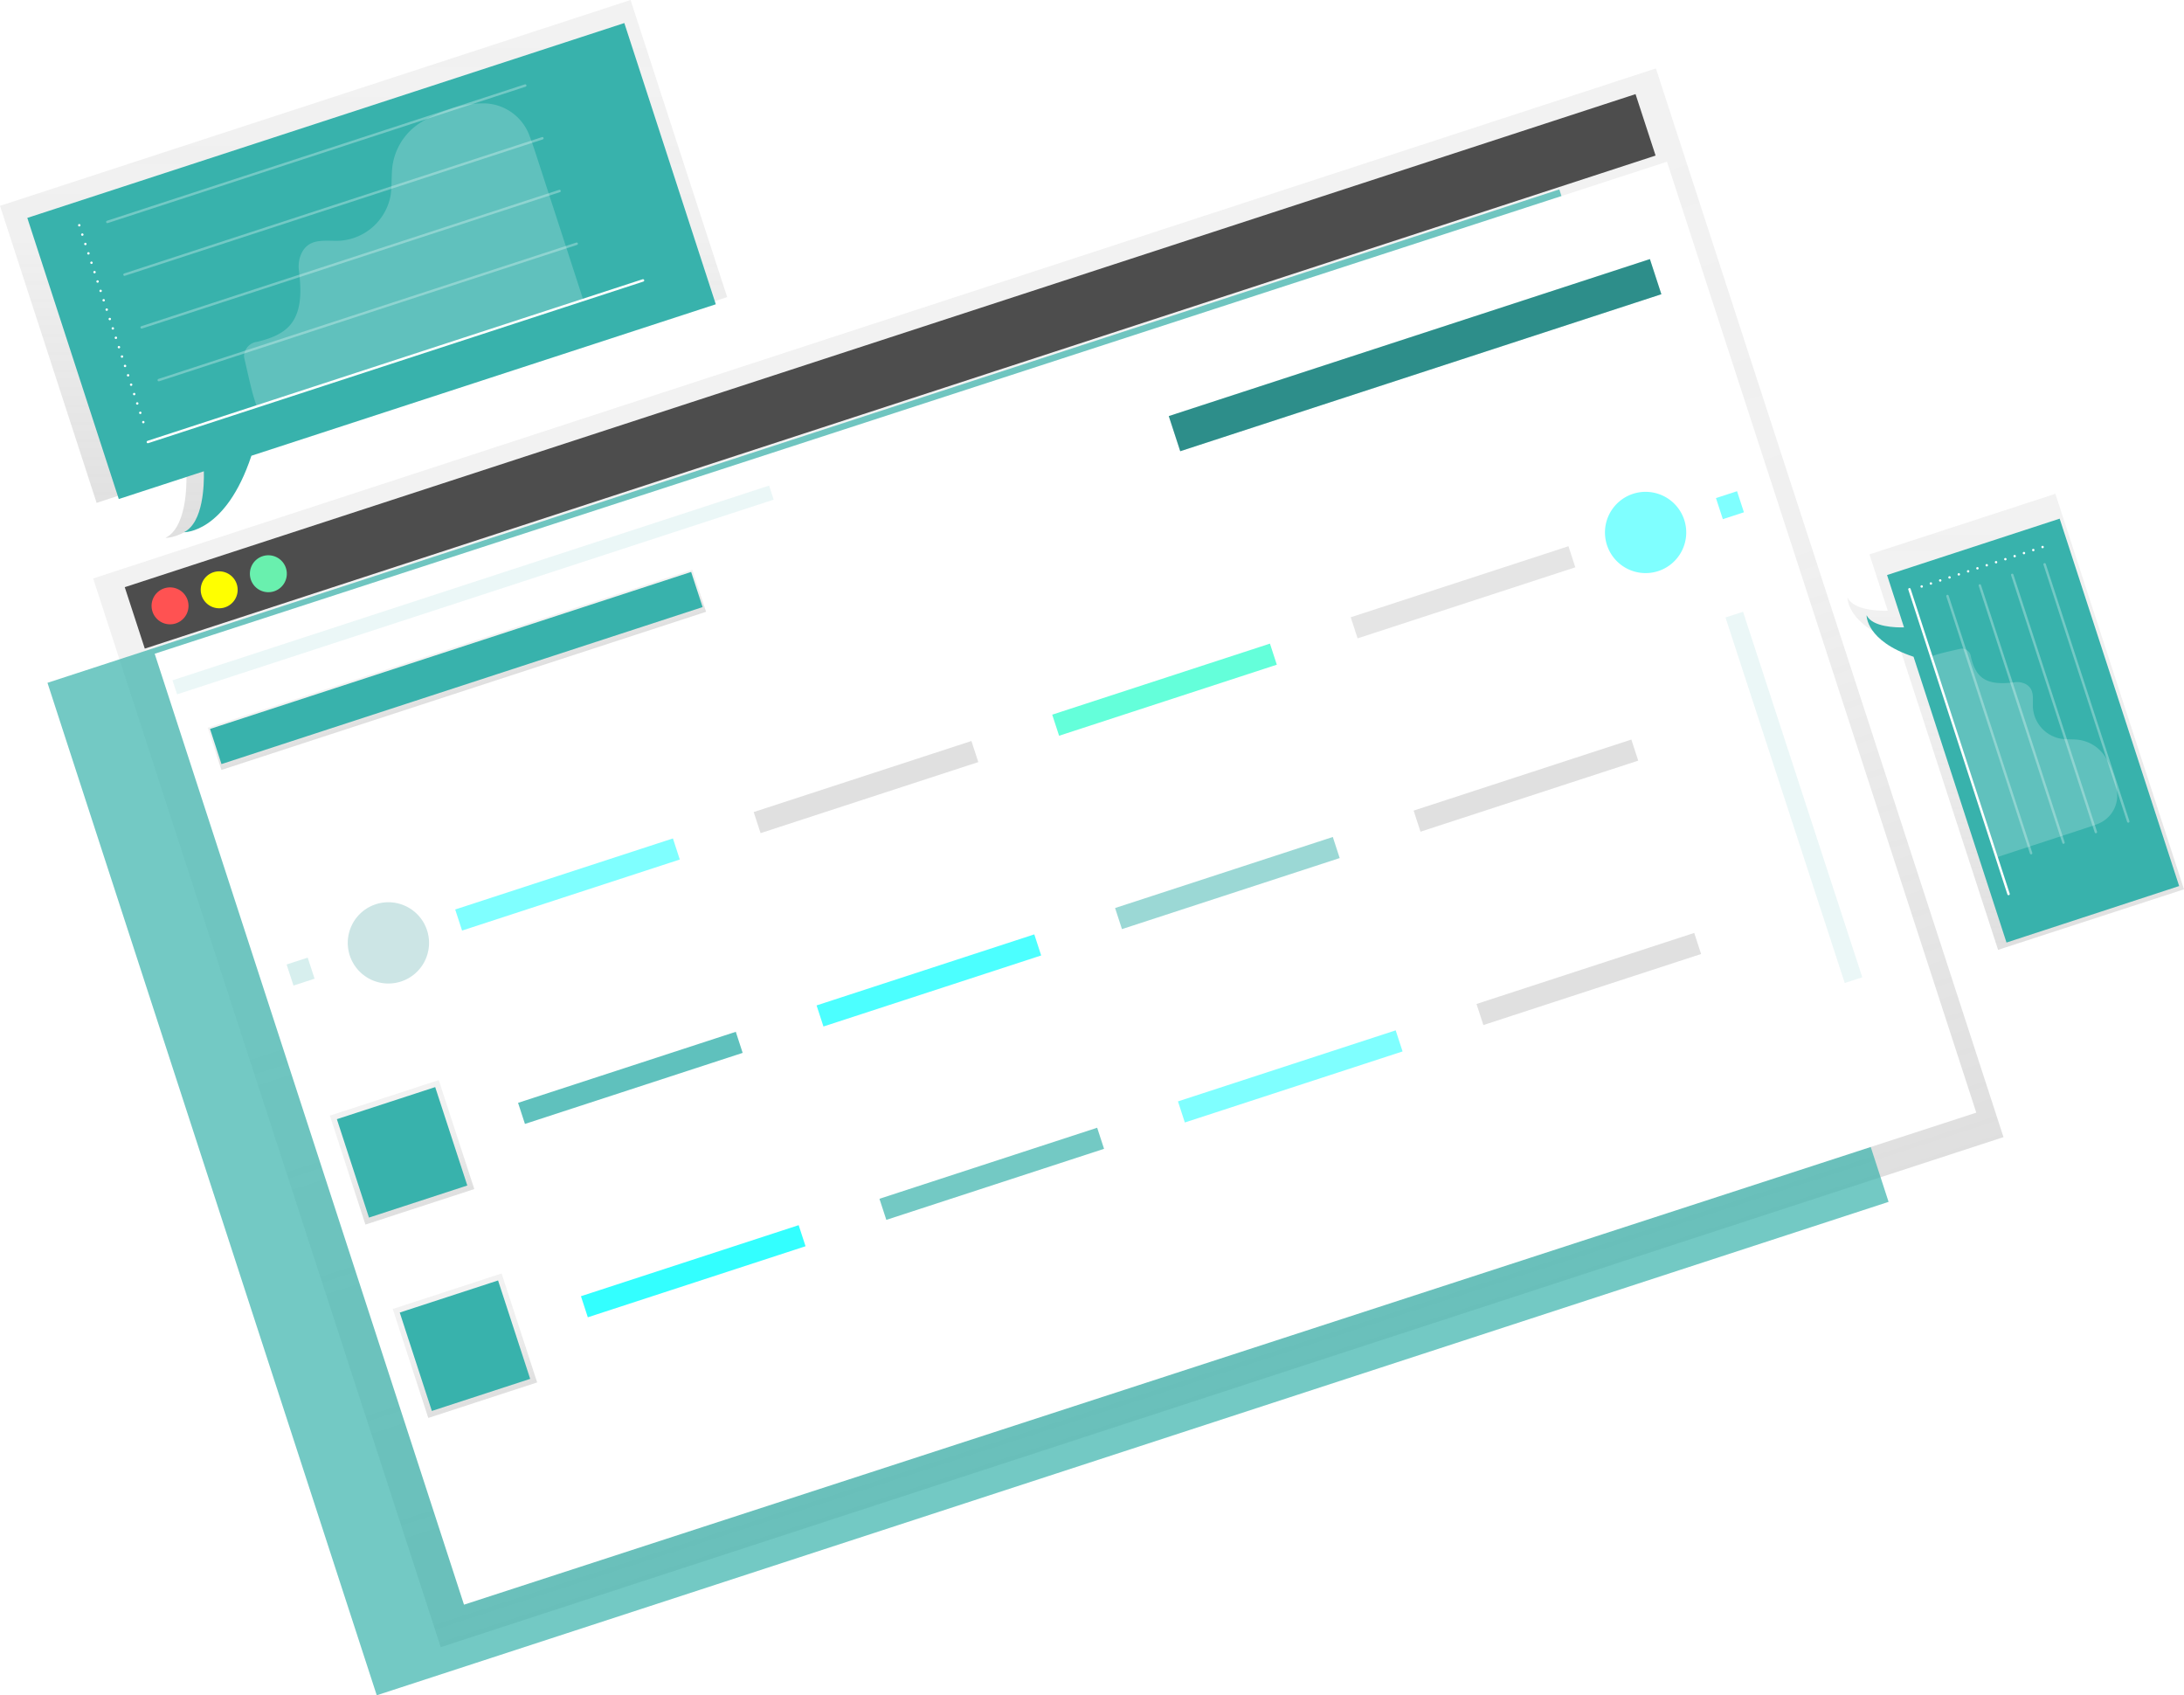 <?xml version="1.0" encoding="UTF-8" standalone="no"?>
<svg
   xmlns:dc="http://purl.org/dc/elements/1.1/"
   xmlns:cc="http://creativecommons.org/ns#"
   xmlns:rdf="http://www.w3.org/1999/02/22-rdf-syntax-ns#"
   xmlns:svg="http://www.w3.org/2000/svg"
   xmlns="http://www.w3.org/2000/svg"
   xmlns:xlink="http://www.w3.org/1999/xlink"
   xmlns:sodipodi="http://sodipodi.sourceforge.net/DTD/sodipodi-0.dtd"
   xmlns:inkscape="http://www.inkscape.org/namespaces/inkscape"
   id="fd90b8a3-4437-4e53-9ed1-6a62608c98e9"
   data-name="Layer 1"
   width="901.27"
   height="699.5"
   viewBox="0 0 901.27 699.5"
   version="1.1"
   sodipodi:docname="activity.svg"
   inkscape:version="0.92.3 (2405546, 2018-03-11)">
  <sodipodi:namedview
     pagecolor="#ffffff"
     bordercolor="#666666"
     borderopacity="1"
     objecttolerance="10"
     gridtolerance="10"
     guidetolerance="10"
     inkscape:pageopacity="0"
     inkscape:pageshadow="2"
     inkscape:window-width="1920"
     inkscape:window-height="1017"
     id="namedview129"
     showgrid="false"
     inkscape:zoom="1.1044049"
     inkscape:cx="450.63501"
     inkscape:cy="349.75"
     inkscape:window-x="-8"
     inkscape:window-y="-8"
     inkscape:window-maximized="1"
     inkscape:current-layer="fd90b8a3-4437-4e53-9ed1-6a62608c98e9" />
  <defs
     id="defs14">
    <linearGradient
       id="847eb8af-bbce-4f57-ba7f-3359ee06be62"
       x1="551.11"
       y1="673.8"
       x2="551.11"
       y2="209.77"
       gradientTransform="translate(-228.24 104.61) rotate(-18.05)"
       gradientUnits="userSpaceOnUse">
      <stop
         offset="0"
         stop-color="gray"
         stop-opacity="0.25"
         id="stop2" />
      <stop
         offset="0.54"
         stop-color="gray"
         stop-opacity="0.12"
         id="stop4" />
      <stop
         offset="1"
         stop-color="gray"
         stop-opacity="0.1"
         id="stop6" />
    </linearGradient>
    <linearGradient
       id="2b201dea-c73f-4bea-9091-2864ae23bad1"
       x1="343.1"
       y1="301.6"
       x2="343.1"
       y2="283.2"
       gradientTransform="translate(-5.04 84.03) rotate(0.03)"
       xlink:href="#847eb8af-bbce-4f57-ba7f-3359ee06be62" />
    <linearGradient
       id="0aaf87fd-7158-43f3-b384-09839f3693d8"
       x1="259.93"
       y1="498.37"
       x2="259.93"
       y2="451.06"
       gradientTransform="translate(55.61 100.87) rotate(0.03)"
       xlink:href="#847eb8af-bbce-4f57-ba7f-3359ee06be62" />
    <linearGradient
       id="3b303ee2-e0cd-4b1a-91b8-34e7f84aee2c"
       x1="259.89"
       y1="582.27"
       x2="259.89"
       y2="534.96"
       gradientTransform="translate(81.64 96.75) rotate(0.03)"
       xlink:href="#847eb8af-bbce-4f57-ba7f-3359ee06be62" />
    <linearGradient
       id="b94f881d-d710-4203-9d7d-b4a45cccc17d"
       x1="299.41"
       y1="322.19"
       x2="299.41"
       y2="100.25"
       gradientTransform="matrix(1, 0, 0, 1, 0, 0)"
       xlink:href="#847eb8af-bbce-4f57-ba7f-3359ee06be62" />
    <linearGradient
       id="259efb3a-7d6a-4a96-8460-9c2c2a692674"
       x1="981.21"
       y1="492.23"
       x2="981.21"
       y2="304.03"
       gradientTransform="matrix(1, 0, 0, 1, 0, 0)"
       xlink:href="#847eb8af-bbce-4f57-ba7f-3359ee06be62" />
    <filter
       style="color-interpolation-filters:sRGB"
       inkscape:label="Drop Shadow"
       id="filter948">
      <feFlood
         flood-opacity="0.498"
         flood-color="rgb(0,0,0)"
         result="flood"
         id="feFlood938" />
      <feComposite
         in="flood"
         in2="SourceGraphic"
         operator="in"
         result="composite1"
         id="feComposite940" />
      <feGaussianBlur
         in="composite1"
         stdDeviation="9.9"
         result="blur"
         id="feGaussianBlur942" />
      <feOffset
         dx="3.1"
         dy="3.4"
         result="offset"
         id="feOffset944" />
      <feComposite
         in="SourceGraphic"
         in2="offset"
         operator="over"
         result="composite2"
         id="feComposite946" />
    </filter>
    <filter
       style="color-interpolation-filters:sRGB"
       inkscape:label="Drop Shadow"
       id="filter960">
      <feFlood
         flood-opacity="0.498"
         flood-color="rgb(0,0,0)"
         result="flood"
         id="feFlood950" />
      <feComposite
         in="flood"
         in2="SourceGraphic"
         operator="in"
         result="composite1"
         id="feComposite952" />
      <feGaussianBlur
         in="composite1"
         stdDeviation="9.9"
         result="blur"
         id="feGaussianBlur954" />
      <feOffset
         dx="3.1"
         dy="3.4"
         result="offset"
         id="feOffset956" />
      <feComposite
         in="SourceGraphic"
         in2="offset"
         operator="over"
         result="composite2"
         id="feComposite958" />
    </filter>
    <filter
       style="color-interpolation-filters:sRGB"
       inkscape:label="Drop Shadow"
       id="filter972">
      <feFlood
         flood-opacity="0.498"
         flood-color="rgb(0,0,0)"
         result="flood"
         id="feFlood962" />
      <feComposite
         in="flood"
         in2="SourceGraphic"
         operator="in"
         result="composite1"
         id="feComposite964" />
      <feGaussianBlur
         in="composite1"
         stdDeviation="9.9"
         result="blur"
         id="feGaussianBlur966" />
      <feOffset
         dx="3.1"
         dy="3.4"
         result="offset"
         id="feOffset968" />
      <feComposite
         in="SourceGraphic"
         in2="offset"
         operator="over"
         result="composite2"
         id="feComposite970" />
    </filter>
  </defs>
  <title
     id="title16">browser stats</title>
  <polygon
     points="38.44 238.68 47.16 265.48 181.88 679.65 826.78 469.2 692.06 55.03 683.35 28.23 38.44 238.68"
     fill="url(#847eb8af-bbce-4f57-ba7f-3359ee06be62)"
     id="polygon18" />
  <polygon
     points="19.59 281.74 27.84 307.13 155.47 699.5 779.36 495.91 651.73 103.53 643.48 78.15 19.59 281.74"
     fill="#38b2ac"
     opacity="0.7"
     id="polygon20" />
  <rect
     x="188.98"
     y="240.19"
     width="656.27"
     height="26.69"
     transform="matrix(0.95, -0.31, 0.31, 0.95, -202.51, 72.68)"
     fill="#f5f5f5"
     id="rect22"
     style="fill:#4d4d4d" />
  <rect
     x="256.92"
     y="256.11"
     width="656.27"
     height="412.61"
     transform="translate(-263.71 103.4) rotate(-18.02)"
     fill="#fff"
     id="rect24"
     style="filter:url(#filter960)" />
  <path
     d="M226.79,347.88a7.62,7.62,0,1,1-9.61-4.89A7.63,7.63,0,0,1,226.79,347.88Z"
     transform="translate(-149.37 -100.25)"
     fill="#ff5252"
     id="path26" />
  <path
     d="M247.07,341.26a7.62,7.62,0,1,1-9.61-4.89A7.63,7.63,0,0,1,247.07,341.26Z"
     transform="translate(-149.37 -100.25)"
     fill="#ff0"
     id="path28" />
  <path
     d="M267.36,334.63a7.62,7.62,0,1,1-9.61-4.89A7.63,7.63,0,0,1,267.36,334.63Z"
     transform="translate(-149.37 -100.25)"
     fill="#69f0ae"
     id="path30" />
  <rect
     x="232.73"
     y="367.44"
     width="210.37"
     height="18.3"
     transform="translate(-249.52 23.16) rotate(-18.07)"
     fill="url(#2b201dea-c73f-4bea-9091-2864ae23bad1)"
     id="rect32" />
  <rect
     x="233.26"
     y="368.24"
     width="208.85"
     height="15.25"
     transform="translate(-249.31 23.05) rotate(-18.07)"
     fill="#38b2ac"
     id="rect34" />
  <rect
     x="628.9"
     y="239.13"
     width="208.85"
     height="15.25"
     transform="translate(-189.74 139.42) rotate(-18.07)"
     fill="#38b2ac"
     id="rect36" />
  <rect
     x="628.9"
     y="239.13"
     width="208.85"
     height="15.25"
     transform="translate(-189.74 139.42) rotate(-18.07)"
     opacity="0.2"
     id="rect38" />
  <rect
     x="268.86"
     y="496.55"
     width="9.15"
     height="9.15"
     transform="translate(-291.34 9.3) rotate(-18.07)"
     fill="#38b2ac"
     opacity="0.2"
     id="rect40" />
  <rect
     x="858.69"
     y="304.08"
     width="9.15"
     height="9.15"
     transform="translate(-202.53 182.78) rotate(-18.07)"
     fill="#38b2ac"
     opacity="0.5"
     id="rect42"
     style="fill:#00ffff" />
  <path
     d="M325.6,484.1a16.77,16.77,0,1,1-21.13-10.75A16.79,16.79,0,0,1,325.6,484.1Z"
     transform="translate(-149.37 -100.25)"
     fill="#38b2ac"
     opacity="0.2"
     id="path44"
     style="fill:#008080" />
  <path
     d="M844.42,314.8A16.77,16.77,0,1,1,823.29,304,16.79,16.79,0,0,1,844.42,314.8Z"
     transform="translate(-149.37 -100.25)"
     fill="#38b2ac"
     opacity="0.5"
     id="path46"
     style="fill:#00ffff" />
  <rect
     x="336.31"
     y="460.61"
     width="94.51"
     height="9.15"
     transform="translate(-274.75 41.69) rotate(-18.07)"
     fill="#38b2ac"
     opacity="0.5"
     id="rect48"
     style="fill:#00ffff" />
  <rect
     x="362.26"
     y="540.39"
     width="94.51"
     height="9.15"
     transform="translate(-298.22 53.68) rotate(-18.07)"
     fill="#38b2ac"
     opacity="0.8"
     id="rect50" />
  <rect
     x="485.45"
     y="500.19"
     width="94.51"
     height="9.15"
     transform="translate(-279.68 89.91) rotate(-18.07)"
     fill="#38b2ac"
     opacity="0.7"
     id="rect52"
     style="fill:#00ffff" />
  <rect
     x="608.63"
     y="460"
     width="94.51"
     height="9.15"
     transform="translate(-261.13 126.14) rotate(-18.07)"
     fill="#38b2ac"
     opacity="0.5"
     id="rect54" />
  <rect
     x="731.82"
     y="419.8"
     width="94.51"
     height="9.15"
     transform="translate(-242.58 162.37) rotate(-18.07)"
     fill="#38b2ac"
     opacity="0.2"
     id="rect56"
     style="fill:#666666" />
  <rect
     x="388.21"
     y="620.17"
     width="94.51"
     height="9.15"
     transform="translate(-321.69 65.67) rotate(-18.07)"
     fill="#38b2ac"
     opacity="0.8"
     id="rect58"
     style="fill:#00ffff" />
  <rect
     x="511.4"
     y="579.97"
     width="94.51"
     height="9.15"
     transform="translate(-303.15 101.9) rotate(-18.07)"
     fill="#38b2ac"
     opacity="0.7"
     id="rect60" />
  <rect
     x="634.58"
     y="539.78"
     width="94.51"
     height="9.15"
     transform="translate(-284.6 138.13) rotate(-18.07)"
     fill="#38b2ac"
     opacity="0.5"
     id="rect62"
     style="fill:#00ffff" />
  <rect
     x="757.77"
     y="499.58"
     width="94.51"
     height="9.15"
     transform="translate(-266.05 174.36) rotate(-18.07)"
     fill="#38b2ac"
     opacity="0.2"
     id="rect64"
     style="fill:#666666" />
  <rect
     x="459.5"
     y="420.41"
     width="94.51"
     height="9.15"
     transform="translate(-256.21 77.92) rotate(-18.07)"
     fill="#38b2ac"
     opacity="0.2"
     id="rect66"
     style="fill:#666666" />
  <rect
     x="582.68"
     y="380.22"
     width="94.51"
     height="9.15"
     transform="translate(-237.66 114.15) rotate(-18.07)"
     fill="#64ffda"
     id="rect68" />
  <rect
     x="705.86"
     y="340.02"
     width="94.51"
     height="9.15"
     transform="translate(-219.11 150.39) rotate(-18.07)"
     fill="#38b2ac"
     opacity="0.2"
     id="rect70"
     style="fill:#808080" />
  <rect
     x="291.69"
     y="552.06"
     width="47.26"
     height="47.29"
     transform="translate(-312.41 25.97) rotate(-18.07)"
     fill="url(#0aaf87fd-7158-43f3-b384-09839f3693d8)"
     id="rect72" />
  <rect
     x="317.64"
     y="631.84"
     width="47.26"
     height="47.29"
     transform="translate(-335.88 37.96) rotate(-18.07)"
     fill="url(#3b303ee2-e0cd-4b1a-91b8-34e7f84aee2c)"
     id="rect74" />
  <rect
     x="293.98"
     y="554.35"
     width="42.68"
     height="42.71"
     transform="translate(-312.41 25.97) rotate(-18.07)"
     fill="#38b2ac"
     id="rect76" />
  <rect
     x="319.93"
     y="634.13"
     width="42.68"
     height="42.71"
     transform="translate(-335.88 37.96) rotate(-18.07)"
     fill="#38b2ac"
     id="rect78" />
  <path
     d="M409.59,100.25,149.37,185.17l39.87,122.57,37.07-12.1c.14,5.4-.11,22.34-8.67,26.55,0,0,18.15.59,29.4-33.32l202.41-66.05Z"
     transform="translate(-149.37 -100.25)"
     fill="url(#b94f881d-d710-4203-9d7d-b4a45cccc17d)"
     id="path80" />
  <path
     d="M403.91,106.36l-246.37,80.4,37.75,116,35.1-11.45c.14,5.12-.11,21.15-8.21,25.14,0,0,17.18.55,27.84-31.55L441.66,222.4Z"
     transform="translate(-149.37 -100.25)"
     fill="#38b2ac"
     id="path82"
     style="filter:url(#filter948)" />
  <line
     x1="32.71"
     y1="92.94"
     x2="32.71"
     y2="92.94"
     fill="none"
     stroke="#fff"
     stroke-linecap="round"
     stroke-linejoin="round"
     id="line84" />
  <line
     x1="33.97"
     y1="96.8"
     x2="58.51"
     y2="172.23"
     fill="none"
     stroke="#fff"
     stroke-linecap="round"
     stroke-linejoin="round"
     stroke-dasharray="0 4.07"
     id="line86" />
  <line
     x1="59.14"
     y1="174.17"
     x2="59.14"
     y2="174.17"
     fill="none"
     stroke="#fff"
     stroke-linecap="round"
     stroke-linejoin="round"
     id="line88" />
  <line
     x1="61.01"
     y1="182.38"
     x2="265.35"
     y2="115.7"
     fill="none"
     stroke="#fff"
     stroke-linecap="round"
     stroke-linejoin="round"
     id="line90" />
  <line
     x1="65.52"
     y1="156.84"
     x2="237.98"
     y2="100.56"
     fill="none"
     stroke="#fff"
     stroke-linecap="round"
     stroke-linejoin="round"
     opacity="0.3"
     id="line92" />
  <line
     x1="58.45"
     y1="135.08"
     x2="230.9"
     y2="78.81"
     fill="none"
     stroke="#fff"
     stroke-linecap="round"
     stroke-linejoin="round"
     opacity="0.3"
     id="line94" />
  <line
     x1="51.37"
     y1="113.32"
     x2="223.82"
     y2="57.05"
     fill="none"
     stroke="#fff"
     stroke-linecap="round"
     stroke-linejoin="round"
     opacity="0.3"
     id="line96" />
  <line
     x1="44.29"
     y1="91.57"
     x2="216.75"
     y2="35.29"
     fill="none"
     stroke="#fff"
     stroke-linecap="round"
     stroke-linejoin="round"
     opacity="0.3"
     id="line98" />
  <path
     d="M250.16,247.91a3.58,3.58,0,0,1-.07-1,6.15,6.15,0,0,1,5.18-5.6l.74-.15c4.84-1.21,9.81-3,13.07-6.77,5.12-6,4.53-15.11,3.65-22.49a12.85,12.85,0,0,1,.93-6.85c3.17-7,10.15-5.18,16.1-5.48a22.88,22.88,0,0,0,20.73-18.3c.74-4.2.27-8.53.87-12.75a25.23,25.23,0,0,1,8.11-15.09c4.5-4,10.33-6.28,15.93-8.23a39.6,39.6,0,0,1,13.91-2.29h.25a20.34,20.34,0,0,1,18.23,13.12c1.24,3.21,2.3,6.49,3.41,9.89,6.13,18.86,11.8,36.26,18.88,58.1-8.7,2.76-29.1,9.41-31.89,10.32l-30.43,9.93c-20.29,6.62-39.69,13.58-62.32,20.34-4.67,1.39,0,0-10.14,3.31C253.5,262.44,253.41,262.18,250.16,247.91Z"
     transform="translate(-149.37 -100.25)"
     fill="#fff"
     opacity="0.2"
     id="path100" />
  <rect
     x="215.32"
     y="340.78"
     width="259.15"
     height="6.1"
     transform="matrix(0.95, -0.31, 0.31, 0.95, -239.01, 23.71)"
     fill="#38b2ac"
     opacity="0.1"
     id="rect102" />
  <path
     d="M1050.63,467.2,997.56,304l-76.72,25,7.56,23.25c-3.38.09-14-.07-16.62-5.43,0,0-.37,11.38,20.85,18.43l41.29,126.92Z"
     transform="translate(-149.37 -100.25)"
     fill="url(#259efb3a-7d6a-4a96-8460-9c2c2a692674)"
     id="path104" />
  <path
     d="M1045.54,462.45,996.23,310.86,925,334.12l7,21.6c-3.14.08-13-.06-15.44-5,0,0-.34,10.57,19.37,17.12l38.36,117.92Z"
     transform="translate(-149.37 -100.25)"
     fill="#38b2ac"
     id="path106"
     style="filter:url(#filter972)" />
  <line
     x1="842.91"
     y1="225.71"
     x2="842.91"
     y2="225.71"
     fill="none"
     stroke="#fff"
     stroke-linecap="round"
     stroke-linejoin="round"
     id="line108" />
  <line
     x1="839.07"
     y1="226.96"
     x2="794.94"
     y2="241.37"
     fill="none"
     stroke="#fff"
     stroke-linecap="round"
     stroke-linejoin="round"
     stroke-dasharray="0 4.04"
     id="line110" />
  <line
     x1="793.02"
     y1="241.99"
     x2="793.02"
     y2="241.99"
     fill="none"
     stroke="#fff"
     stroke-linecap="round"
     stroke-linejoin="round"
     id="line112" />
  <line
     x1="787.97"
     y1="243.14"
     x2="828.87"
     y2="368.88"
     fill="none"
     stroke="#fff"
     stroke-linecap="round"
     stroke-linejoin="round"
     id="line114" />
  <line
     x1="803.66"
     y1="245.92"
     x2="838.18"
     y2="352.03"
     fill="none"
     stroke="#fff"
     stroke-linecap="round"
     stroke-linejoin="round"
     opacity="0.3"
     id="line116" />
  <line
     x1="817.02"
     y1="241.56"
     x2="851.54"
     y2="347.67"
     fill="none"
     stroke="#fff"
     stroke-linecap="round"
     stroke-linejoin="round"
     opacity="0.3"
     id="line118" />
  <line
     x1="830.39"
     y1="237.2"
     x2="864.9"
     y2="343.31"
     fill="none"
     stroke="#fff"
     stroke-linecap="round"
     stroke-linejoin="round"
     opacity="0.3"
     id="line120" />
  <line
     x1="843.75"
     y1="232.84"
     x2="878.27"
     y2="338.95"
     fill="none"
     stroke="#fff"
     stroke-linecap="round"
     stroke-linejoin="round"
     opacity="0.3"
     id="line122" />
  <path
     d="M958.65,367.88a2.19,2.19,0,0,1,.59,0,3.78,3.78,0,0,1,3.44,3.19c0,.19.06.34.09.45.74,3,1.83,6,4.15,8,3.66,3.15,9.28,2.79,13.81,2.24a7.87,7.87,0,0,1,4.21.57c4.28,2,3.18,6.25,3.36,9.9A14.05,14.05,0,0,0,999.53,405c2.58.46,5.24.16,7.83.54a15.47,15.47,0,0,1,9.27,5c2.46,2.77,3.86,6.35,5.05,9.8a24.4,24.4,0,0,1,1.4,8.56V429a12.53,12.53,0,0,1-8.06,11.22c-2,.76-4,1.42-6.08,2.1L973.26,454c-1.69-5.36-5.77-17.91-6.33-19.62-2.13-6.54-4-12.18-6.09-18.73-4.06-12.48-8.33-24.42-12.47-38.34-.85-2.87,0,0-2-6.24C949.73,369.93,949.89,369.88,958.65,367.88Z"
     transform="translate(-149.37 -100.25)"
     fill="#fff"
     opacity="0.2"
     id="path124" />
  <rect
     x="885.84"
     y="349.89"
     width="7.62"
     height="158.64"
     transform="translate(-238.62 196.92) rotate(-18.07)"
     fill="#38b2ac"
     opacity="0.1"
     id="rect126" />
</svg>
